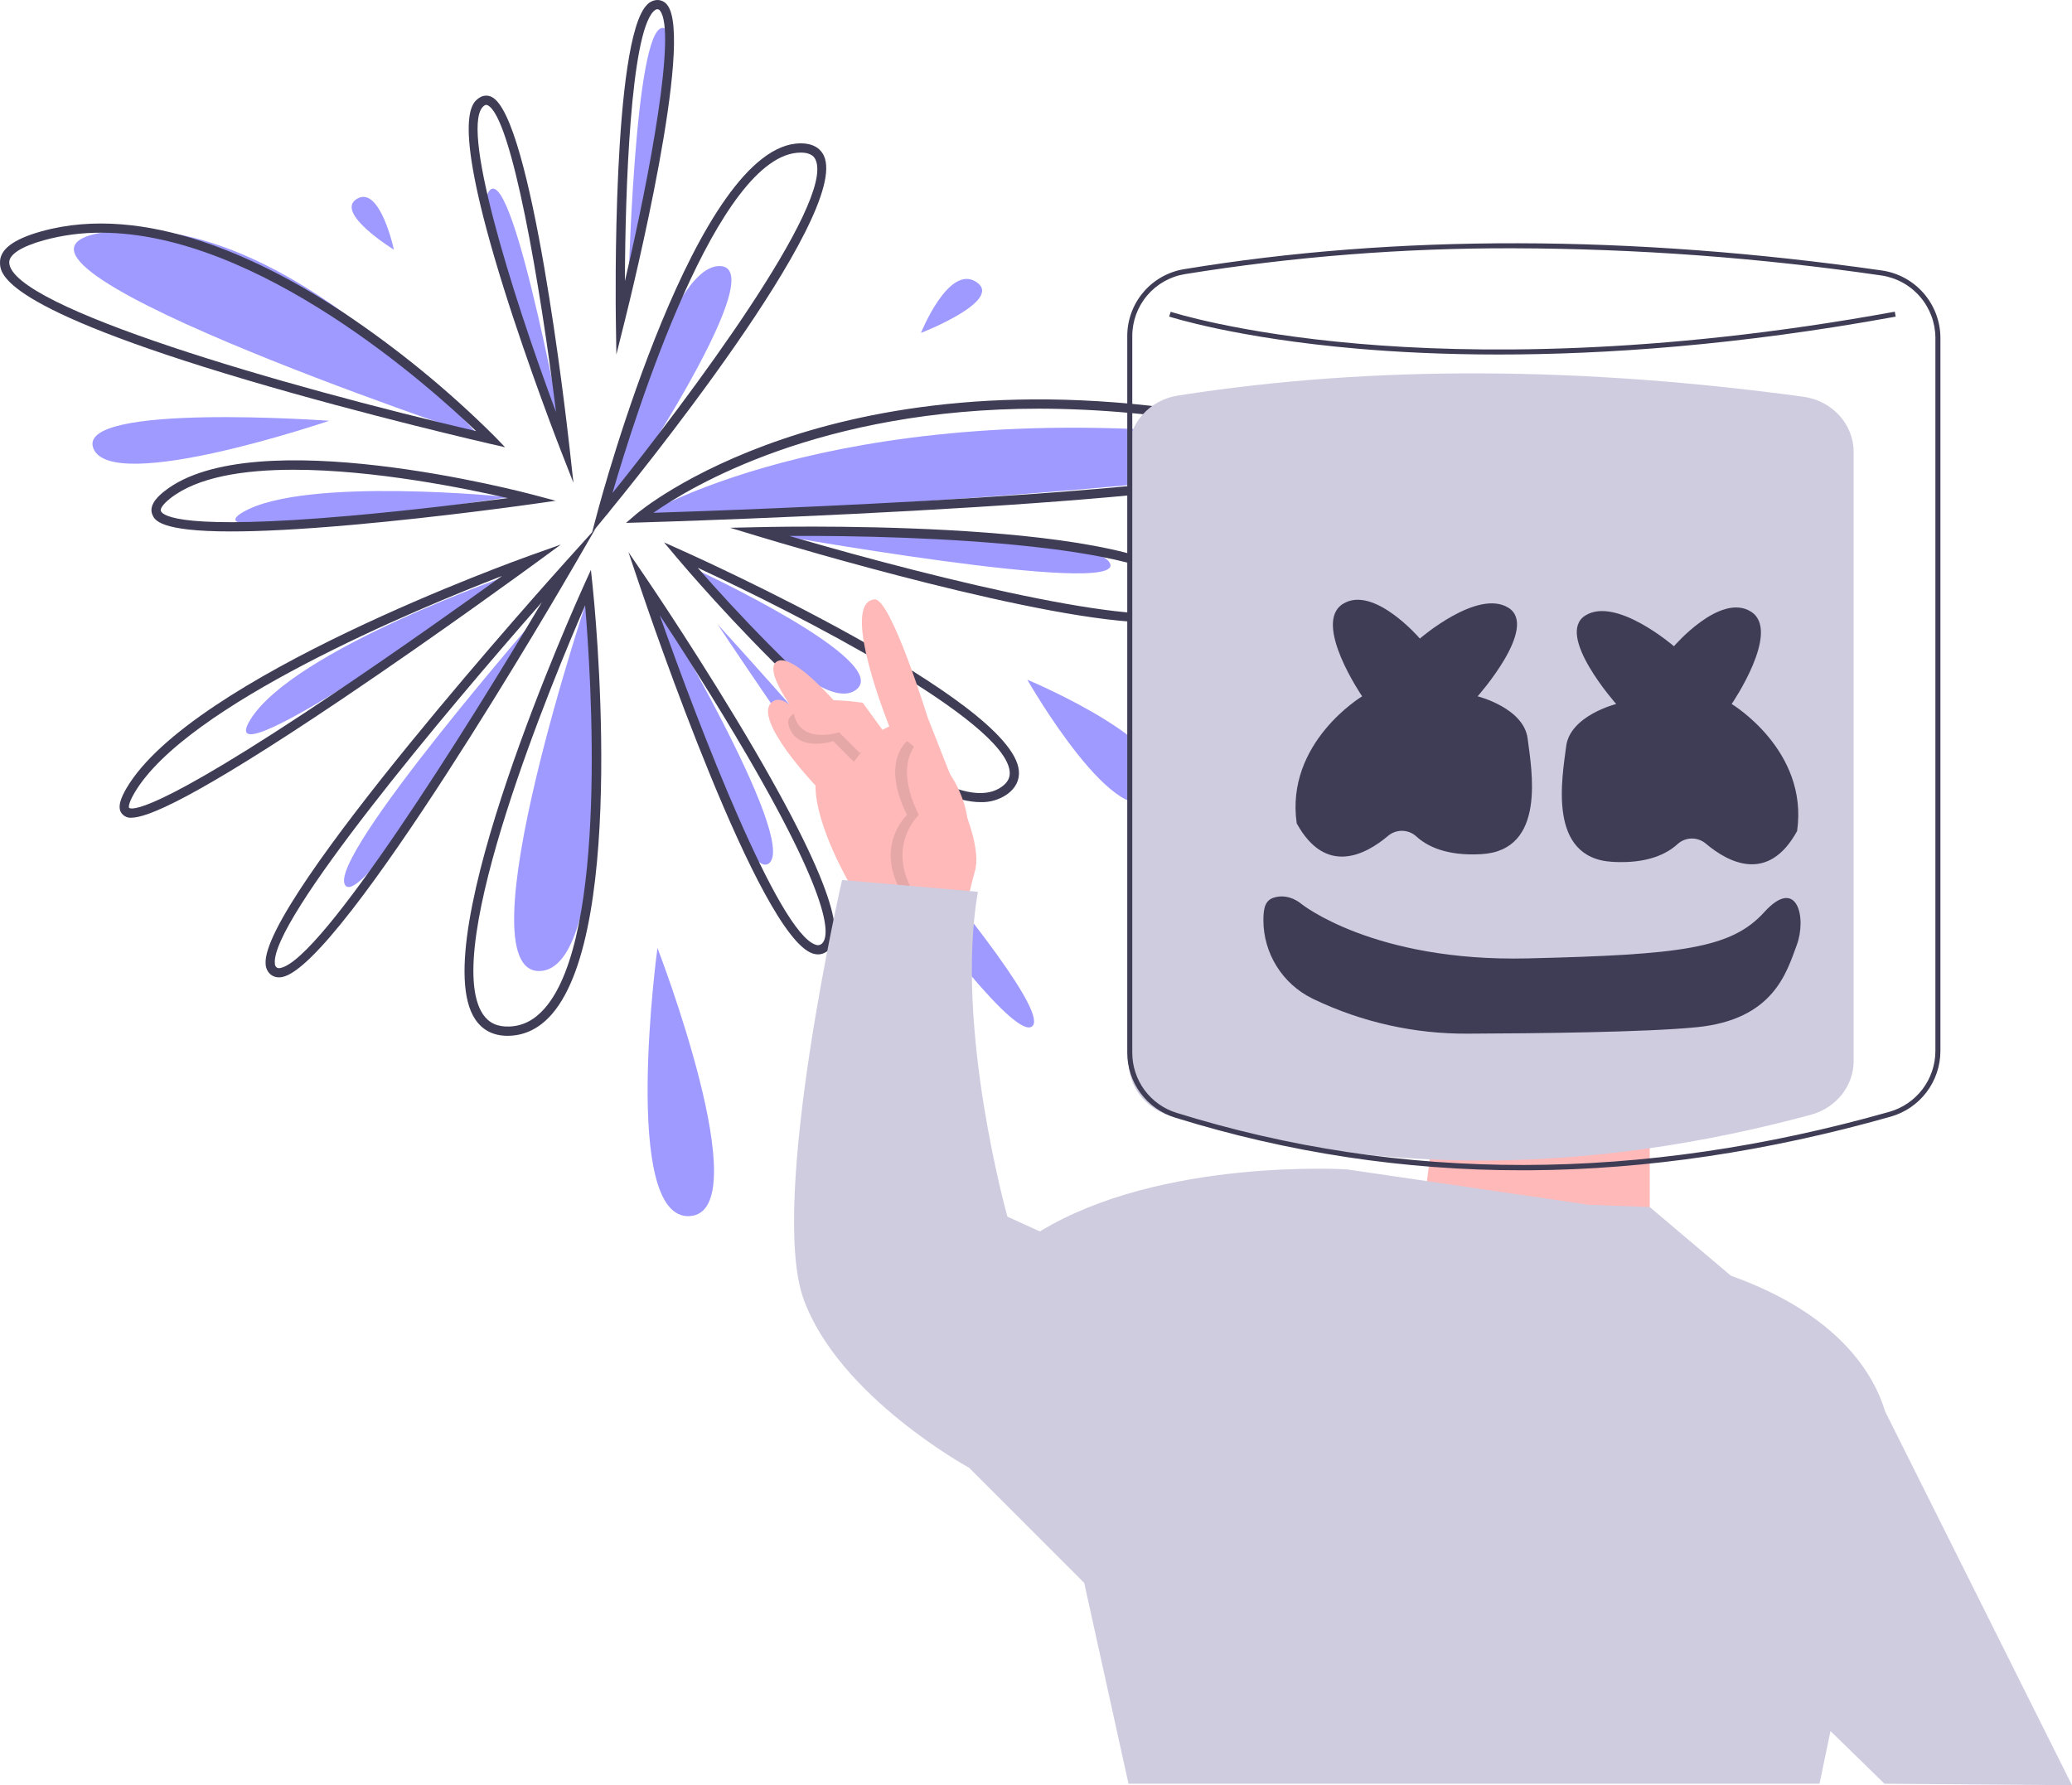 <svg width="188" height="162" viewBox="0 0 188 162" fill="none" xmlns="http://www.w3.org/2000/svg">
<g clip-path="url(#clip0)">
<path d="M46.649 52.031C46.649 52.031 26.541 58.958 22.685 65.353C18.829 71.747 46.649 52.031 46.649 52.031Z" fill="#9F9AFF"/>
<path d="M11.907 74.204C11.768 74.215 11.627 74.195 11.495 74.147C11.364 74.098 11.244 74.022 11.145 73.923C10.519 73.359 11.03 72.294 11.469 71.541C17.352 61.454 46.93 50.824 48.186 50.377L50.891 49.413L48.574 51.111C48.489 51.173 39.884 57.474 31.075 63.409C17.381 72.637 13.315 74.204 11.907 74.204ZM45.557 52.262C37.79 55.269 16.86 63.962 12.194 71.964C11.573 73.029 11.704 73.297 11.706 73.299C11.832 73.435 13.421 74.286 30.504 62.782C36.459 58.772 42.335 54.584 45.557 52.262V52.262Z" fill="#3F3D56"/>
<path d="M46.213 45.112C46.213 45.112 27.683 43.206 22.062 46.462C16.441 49.718 46.213 45.112 46.213 45.112Z" fill="#9F9AFF"/>
<path d="M20.963 48.226C14.477 48.226 14.032 47.186 13.828 46.71C13.42 45.759 14.555 44.863 14.927 44.568C22.97 38.216 47.399 44.636 48.435 44.912L50.422 45.442L48.386 45.732C48.304 45.744 40.119 46.909 31.859 47.638C27.042 48.063 23.53 48.226 20.963 48.226ZM26.647 42.628C22.079 42.628 17.899 43.29 15.448 45.227C14.708 45.811 14.524 46.205 14.599 46.379C14.787 46.818 16.582 48.144 31.786 46.802C37.451 46.302 43.081 45.596 46.071 45.2C42.24 44.319 33.947 42.628 26.647 42.628Z" fill="#3F3D56"/>
<path d="M51.515 41.847C51.515 41.847 42.195 19.462 44.453 17.246C46.712 15.03 51.515 41.847 51.515 41.847Z" fill="#9F9AFF"/>
<path d="M52.031 43.816L50.872 40.854C50.844 40.782 48.008 33.516 45.672 26.036C40.859 10.63 42.831 9.314 43.48 8.882C43.639 8.767 43.827 8.698 44.023 8.682C44.22 8.665 44.416 8.702 44.593 8.788C48.229 10.482 51.337 37.572 51.68 40.655L52.031 43.816ZM44.118 9.517C44.055 9.521 43.995 9.542 43.945 9.58C41.629 11.125 46.324 26.332 50.452 37.401C49.036 25.988 46.429 10.569 44.239 9.549C44.201 9.529 44.16 9.519 44.118 9.517Z" fill="#3F3D56"/>
<path d="M55.038 46.77C55.038 46.77 60.041 24.143 65.281 24.143C70.522 24.143 55.038 46.77 55.038 46.77Z" fill="#9F9AFF"/>
<path d="M53.718 48.331L54.213 46.468C54.577 45.102 63.214 13.008 72.657 13.008C73.951 13.008 74.51 13.615 74.75 14.125C77.268 19.459 57.235 44.056 54.943 46.843L53.718 48.331ZM72.657 13.847C65.12 13.847 57.628 37.675 55.574 44.737C62.334 36.336 75.807 18.329 73.992 14.483C73.917 14.326 73.691 13.847 72.657 13.847Z" fill="#3F3D56"/>
<path d="M57.975 46.996C57.975 46.996 75.173 36.124 110.41 39.443C145.646 42.761 57.975 46.996 57.975 46.996Z" fill="#9F9AFF"/>
<path d="M56.801 47.449L57.702 46.677C57.884 46.521 62.269 42.814 71.054 39.832C79.138 37.088 92.614 34.504 110.903 37.771C118.63 39.151 119.634 40.18 119.567 41.086C119.5 41.98 119.344 44.077 88.471 46.02C73.384 46.969 58.139 47.411 57.987 47.415L56.801 47.449ZM94.304 37.084C74.438 37.084 62.693 44.145 59.287 46.535C63.319 46.406 75.924 45.968 88.42 45.182C117.109 43.376 118.702 41.401 118.73 41.023C118.733 40.983 118.712 40.018 110.756 38.597C105.327 37.608 99.822 37.102 94.304 37.084Z" fill="#3F3D56"/>
<path d="M68.881 48.27C68.881 48.27 99.007 47.868 100.7 51.086C102.392 54.304 68.881 48.27 68.881 48.27Z" fill="#9F9AFF"/>
<path d="M104.558 56.493C94.942 56.493 71.828 49.586 68.76 48.656L66.246 47.894L68.872 47.835C72.725 47.749 106.583 47.185 108.713 54.004C108.965 54.811 108.673 55.329 108.383 55.622C107.776 56.234 106.42 56.493 104.558 56.493ZM71.629 48.636C85.76 52.778 105.382 57.459 107.787 55.031C107.917 54.9 108.049 54.693 107.912 54.254C106.399 49.41 83.307 48.556 71.629 48.636Z" fill="#3F3D56"/>
<path d="M63.008 51.611C63.008 51.611 81.205 60.024 77.649 62.613C74.094 65.201 63.008 51.611 63.008 51.611Z" fill="#9F9AFF"/>
<path d="M88.987 72.791C80.185 72.791 62.263 51.614 61.429 50.623L60.249 49.22L61.922 49.97C63.142 50.517 91.818 63.447 92.445 69.923C92.529 70.782 92.152 71.533 91.356 72.095C90.659 72.571 89.83 72.814 88.987 72.791ZM63.306 51.524C70.227 59.466 85.625 75.115 90.872 71.409C91.43 71.015 91.665 70.569 91.611 70.004C91.159 65.347 72.42 55.746 63.306 51.524Z" fill="#3F3D56"/>
<path d="M93.211 61.682C93.211 61.682 108.313 67.976 104.957 72.172C101.601 76.368 93.211 61.682 93.211 61.682Z" fill="#9F9AFF"/>
<path d="M65.106 56.647C65.106 56.647 96.567 91.054 93.631 93.152C90.694 95.25 65.106 56.647 65.106 56.647Z" fill="#9F9AFF"/>
<path d="M59.233 54.129C59.233 54.129 72.479 76.196 69.776 78.342C67.073 80.487 59.233 54.129 59.233 54.129Z" fill="#9F9AFF"/>
<path d="M74.226 86.608C74.061 86.607 73.897 86.579 73.74 86.526C68.884 84.931 59.097 56.267 57.997 53.004L57.019 50.102L58.741 52.634C58.792 52.71 63.941 60.29 68.51 68.132C76.956 82.629 76.256 85.48 74.995 86.362C74.77 86.522 74.501 86.608 74.226 86.608ZM59.859 55.827C63.429 65.964 70.616 84.617 74.002 85.729C74.085 85.764 74.175 85.778 74.265 85.768C74.354 85.759 74.44 85.727 74.513 85.675C75.207 85.19 75.939 82.55 67.787 68.557C64.894 63.593 61.768 58.732 59.859 55.827H59.859Z" fill="#3F3D56"/>
<path d="M53.629 53.29C53.629 53.29 41.708 88.477 49.023 88.114C56.339 87.751 53.629 53.29 53.629 53.29Z" fill="#9F9AFF"/>
<path d="M46.056 93.995C44.772 93.995 43.785 93.493 43.12 92.501C38.4 85.465 52.381 54.434 52.978 53.116L53.616 51.71L53.777 53.246C53.91 54.502 56.938 84.114 50.079 92.025C48.994 93.275 47.704 93.937 46.245 93.991C46.181 93.993 46.118 93.995 46.056 93.995ZM53.09 54.942C50.327 61.299 39.913 86.215 43.816 92.033C44.348 92.827 45.132 93.194 46.214 93.152C47.449 93.106 48.506 92.558 49.445 91.475C55.178 84.862 53.63 61.331 53.09 54.942Z" fill="#3F3D56"/>
<path d="M49.512 55.039C49.512 55.039 29.5 77.933 31.332 80.344C33.163 82.756 49.512 55.039 49.512 55.039Z" fill="#9F9AFF"/>
<path d="M25.312 88.691C25.047 88.695 24.788 88.609 24.578 88.448C24.435 88.332 24.319 88.187 24.237 88.022C24.155 87.858 24.109 87.678 24.102 87.494C23.599 81.806 50.237 52.169 51.371 50.911L54.052 47.935L52.045 51.402C51.19 52.88 31.038 87.602 25.611 88.66C25.512 88.68 25.412 88.69 25.312 88.691ZM49.164 54.653C40.339 64.679 24.589 83.472 24.938 87.42C24.935 87.489 24.947 87.557 24.974 87.621C25.001 87.684 25.042 87.74 25.093 87.786C25.145 87.821 25.204 87.844 25.266 87.853C25.328 87.862 25.391 87.856 25.451 87.837C29.201 87.106 42.302 66.206 49.164 54.653H49.164Z" fill="#3F3D56"/>
<path d="M43.505 39.622C43.505 39.622 26.059 19.008 9.926 21.006C-6.207 23.003 43.505 39.622 43.505 39.622Z" fill="#9F9AFF"/>
<path d="M45.831 40.585L44.458 40.272C44.348 40.246 33.321 37.717 22.419 34.489C0.096 27.881 0.024 24.843 0 23.844C-0.028 22.64 1.198 21.708 3.749 20.996C13.215 18.352 23.904 23.559 31.202 28.393C36.102 31.669 40.674 35.413 44.853 39.571L45.831 40.585ZM9.166 21.117C7.412 21.109 5.665 21.34 3.974 21.804C1.935 22.373 0.822 23.091 0.839 23.824C0.934 27.853 25.691 35.037 43.199 39.12C39.06 35.148 23.424 21.117 9.166 21.117H9.166Z" fill="#3F3D56"/>
<path d="M29.869 38.184C29.869 38.184 6.798 36.505 8.476 40.701C10.154 44.898 29.869 38.184 29.869 38.184Z" fill="#9F9AFF"/>
<path d="M35.742 22.659C35.742 22.659 34.484 16.784 32.386 18.043C30.289 19.302 35.742 22.659 35.742 22.659Z" fill="#9F9AFF"/>
<path d="M56.996 26.815C56.996 26.815 62.752 2.62 60.143 2.531C57.534 2.443 56.996 26.815 56.996 26.815Z" fill="#9F9AFF"/>
<path d="M55.925 32.172L55.877 28.959C55.862 27.927 55.542 3.645 58.698 0.441C58.819 0.306 58.966 0.198 59.13 0.122C59.294 0.046 59.472 0.004 59.653 0C59.828 0.001 60.001 0.043 60.157 0.123C60.313 0.203 60.448 0.318 60.551 0.46C62.98 3.572 57.353 26.455 56.704 29.054L55.925 32.172ZM59.653 0.839C59.611 0.839 59.484 0.839 59.296 1.03C57.212 3.146 56.728 17.223 56.7 25.502C59.01 15.637 61.365 2.866 59.89 0.977C59.866 0.936 59.831 0.901 59.789 0.877C59.748 0.853 59.701 0.84 59.653 0.839Z" fill="#3F3D56"/>
<path d="M83.563 30.212C83.563 30.212 86.08 23.917 88.597 25.596C91.114 27.274 83.563 30.212 83.563 30.212Z" fill="#9F9AFF"/>
<path d="M59.653 86.019C59.653 86.019 56.297 110.775 62.589 110.356C68.881 109.936 59.653 86.019 59.653 86.019Z" fill="#9F9AFF"/>
<path d="M77.207 80.389C77.207 80.389 73.991 75.028 73.991 71.276C73.991 71.276 68.365 65.38 69.972 63.772C71.58 62.163 75.063 68.328 75.063 68.328C75.063 68.328 68.632 61.091 70.508 60.019C72.384 58.947 78.546 66.988 78.546 66.988L80.69 65.916C80.69 65.916 76.137 54.683 79.35 54.391C80.824 54.257 84.173 65.112 84.173 65.112L87.656 73.956C87.656 73.956 88.996 77.172 88.46 79.049C88.134 80.196 87.865 81.359 87.656 82.533L77.207 80.389Z" fill="#FFB9B9"/>
<path opacity="0.1" d="M85.513 81.729C85.513 81.729 87.388 78.781 86.71 74.279C86.031 69.777 82.298 67.256 82.298 67.256C82.298 67.256 79.886 69.132 82.298 73.956C82.298 73.956 79.35 76.636 81.762 80.925" fill="black"/>
<path d="M86.585 81.729C86.585 81.729 88.46 78.781 87.781 74.279C87.103 69.777 83.369 67.256 83.369 67.256C83.369 67.256 80.958 69.132 83.369 73.956C83.369 73.956 80.422 76.636 82.834 80.925" fill="#FFB9B9"/>
<path opacity="0.1" d="M79.216 66.854L77.743 64.576C77.743 64.576 70.776 63.504 71.58 65.916C72.384 68.328 75.599 67.256 75.599 67.256L77.475 69.132L79.216 66.854Z" fill="black"/>
<path d="M80.422 66.72L78.278 63.772C78.278 63.772 71.312 62.7 72.116 65.112C72.92 67.524 76.135 66.452 76.135 66.452L78.01 68.328L80.422 66.72Z" fill="#FFB9B9"/>
<path d="M130.125 101.964L128.785 112.685L149.685 114.025V101.16L130.125 101.964Z" fill="#FFB9B9"/>
<path d="M188 162L171.051 128.093C170.039 124.739 166.877 119.276 157.053 115.767L149.685 109.532L144.192 109.334L122.221 106.118C122.221 106.118 105.34 105.046 94.355 111.747L91.407 110.407C91.407 110.407 86.585 93.253 88.728 80.925L76.403 79.853C76.403 79.853 69.704 109.066 72.92 117.911C76.135 126.756 87.924 133.188 87.924 133.188L98.374 143.641L102.393 161.866H165.091L166.089 157.084L170.986 161.866L188 162Z" fill="#CFCCE0"/>
<path d="M164.303 101.161C144.562 106.493 125.161 106.87 106.169 101.243C103.936 100.582 102.41 98.621 102.41 96.396V40.901C102.41 38.418 104.299 36.3 106.873 35.896C124.789 33.086 143.768 33.303 163.619 36.001C166.242 36.358 168.189 38.5 168.189 41.022V96.278C168.189 98.551 166.599 100.541 164.303 101.161Z" fill="#CFCCE0"/>
<path d="M123.592 63.187C123.592 63.187 119.052 56.549 121.846 54.802C124.64 53.055 128.831 57.946 128.831 57.946C128.831 57.946 134.07 53.405 136.864 55.151C139.658 56.898 134.07 63.187 134.07 63.187C134.07 63.187 138.261 64.235 138.61 67.029C138.959 69.824 140.356 77.161 134.419 77.51C131.238 77.697 129.461 76.782 128.496 75.891C128.145 75.576 127.691 75.4 127.22 75.394C126.748 75.388 126.291 75.554 125.932 75.861C123.919 77.557 120.293 79.513 117.655 74.715C116.607 67.379 123.592 63.187 123.592 63.187Z" fill="#3F3D56"/>
<path d="M157.121 63.885C157.121 63.885 161.661 57.247 158.867 55.501C156.073 53.754 151.882 58.645 151.882 58.645C151.882 58.645 146.643 54.103 143.849 55.85C141.055 57.597 146.643 63.885 146.643 63.885C146.643 63.885 142.452 64.933 142.103 67.728C141.754 70.523 140.357 77.859 146.294 78.209C149.475 78.396 151.252 77.48 152.217 76.59C152.568 76.275 153.022 76.098 153.493 76.093C153.965 76.087 154.422 76.253 154.781 76.559C156.794 78.256 160.42 80.212 163.058 75.414C164.106 68.077 157.121 63.885 157.121 63.885Z" fill="#3F3D56"/>
<path d="M118.08 82.027C118.08 82.027 124.632 87.303 138.602 86.97C152.573 86.638 157.091 86.067 160.077 82.773C163.063 79.48 163.949 83.284 163.021 85.778C162.094 88.271 160.903 92.527 153.943 93.216C149.361 93.671 139.458 93.778 133.226 93.799C128.382 93.839 123.592 92.773 119.222 90.682C119.164 90.654 119.107 90.626 119.049 90.598C117.724 89.943 116.607 88.93 115.827 87.674C115.046 86.418 114.632 84.969 114.632 83.49C114.632 82.314 114.839 81.68 115.604 81.448C116.982 81.031 118.08 82.027 118.08 82.027Z" fill="#3F3D56"/>
<path d="M138.121 106.2C127.443 106.206 116.826 104.595 106.63 101.422C105.369 101.035 104.265 100.253 103.482 99.192C102.699 98.13 102.278 96.845 102.28 95.525V30.513C102.276 29.049 102.794 27.632 103.741 26.516C104.688 25.4 106.001 24.658 107.446 24.425C126.687 21.252 147.993 21.293 170.771 24.547C172.237 24.763 173.577 25.499 174.548 26.619C175.518 27.74 176.055 29.172 176.061 30.654V95.388C176.055 96.731 175.614 98.037 174.803 99.108C173.992 100.179 172.855 100.958 171.563 101.327C160.409 104.493 149.382 106.132 138.788 106.198C138.567 106.2 138.343 106.2 138.121 106.2ZM137.379 22.531C127.379 22.498 117.393 23.281 107.52 24.874C106.182 25.091 104.965 25.777 104.088 26.811C103.211 27.845 102.732 29.157 102.736 30.513V95.525C102.733 96.747 103.124 97.938 103.849 98.921C104.575 99.905 105.597 100.629 106.766 100.987C127.122 107.325 148.881 107.292 171.439 100.889L171.501 101.108L171.439 100.889C172.635 100.547 173.688 99.826 174.44 98.834C175.191 97.842 175.6 96.632 175.605 95.388V30.654C175.6 29.281 175.103 27.955 174.204 26.917C173.305 25.879 172.064 25.198 170.706 24.998C159.669 23.389 148.532 22.565 137.379 22.531V22.531Z" fill="#3F3D56"/>
<path d="M135.98 32.171C130.963 32.171 126.669 31.945 123.154 31.64C112.097 30.681 106.139 28.745 106.08 28.726L106.223 28.293C106.281 28.312 112.203 30.235 123.214 31.188C133.377 32.069 150.077 32.279 171.921 28.285L172.003 28.733C157.652 31.357 145.512 32.171 135.98 32.171Z" fill="#3F3D56"/>
</g>
<defs>
<clipPath id="clip0">
<rect width="188" height="162" fill="white"/>
</clipPath>
</defs>
</svg>
